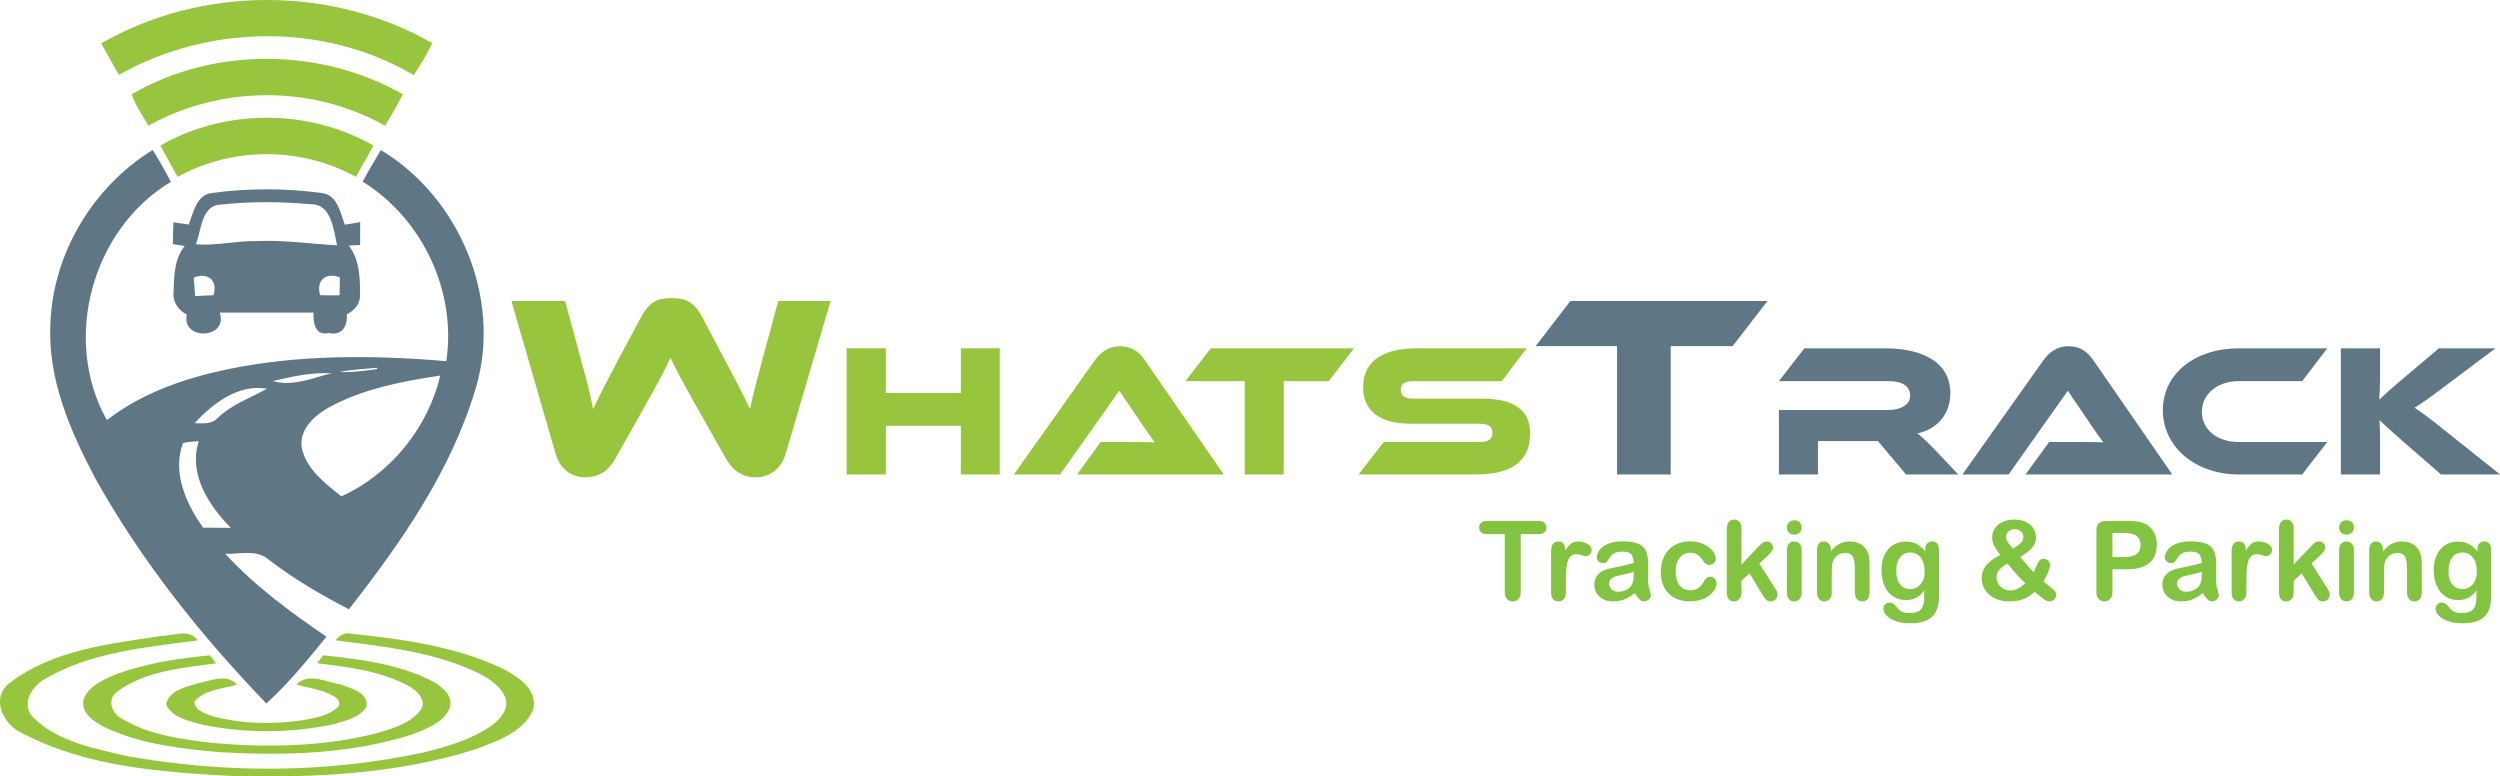 <?xml version="1.0" encoding="UTF-8"?>
<svg id="Layer_2" data-name="Layer 2" xmlns="http://www.w3.org/2000/svg" viewBox="0 0 5303.26 1647.06">
  <defs>
    <style>
      .cls-1 {
        fill: #5f7684;
      }

      .cls-2 {
        fill: #98c53e;
      }

      .cls-3 {
        fill: #82c341;
      }
    </style>
  </defs>
  <g id="Layer_1-2" data-name="Layer 1">
    <path class="cls-2" d="m214.69,91.93c213.28-122.47,488.89-122.53,702.3-.43-11.49,23.53-24.75,46.14-39.36,67.9-189.26-111.65-435.18-108.35-625.42-.55-12.59-22.31-25.3-44.49-37.52-66.92Z"/>
    <path class="cls-2" d="m279.34,199.97c174.11-101.2,400.95-99.25,575.49.24-12.04,22.49-24.81,44.67-37.77,66.67-153.39-86.84-348.83-86.23-502.46-.12-11.67-22.31-27.5-42.66-35.26-66.8Z"/>
    <path class="cls-2" d="m340.09,308.69c137.26-78.59,314.97-78.59,452.17.24-12.28,22.18-24.87,44.18-37.16,66.31-116.11-64.17-262.23-64.35-378.28,0-12.22-22.18-24.81-44.18-36.73-66.55Z"/>
    <path class="cls-2" d="m341.86,1349.12c25.61-.31,59.52-16.5,77.73,9.41-109.21,14.42-224.1,24.14-321.51,80.24-29.21,14.73-55.8,54.76-27.5,83.3,52.5,51.76,129.56,65.76,198.86,81.83,207.11,36.97,422.28,36.73,628.17-7.58,50.23-12.28,101.45-26.95,144.47-56.59,18.58-13.08,38.26-35.26,29.94-59.58-11.31-28.23-39.91-43.82-65.88-56.47-92.52-42.05-194.95-52.56-294.62-65.39,8.49-9.78,19.49-17.48,33.12-14.06,109.33,11.55,221.16,26.71,321.57,74.07,32.45,16.68,75.6,44.92,64.78,87.51-21.08,47.12-74.86,65.7-119.84,82.68-165.98,53.66-342.9,61.42-516.09,57.81-151.31-8.43-310.14-18.82-446.73-90.45-41.49-17.48-69.97-75.66-26.89-107.74,90.93-69.42,210.53-82.38,320.41-99Z"/>
    <path class="cls-2" d="m238.82,1433.39c65.76-26.03,136.46-36.48,206.5-43.27,4.34,5.62,8.8,11.31,13.2,16.99-71.68,9.78-149.91,15.83-210.04,60.13-22.12,15.22-11.79,46.14,9.17,56.77,58.3,35.75,128.46,44.06,195.07,52.25,116.05,9.84,234.85,7.88,348.15-21.33,32.88-10.02,69.73-20.17,91.48-48.77,14.48-21.27-9.41-42.17-26.77-51.64-59.28-31.47-127.36-39.72-193.05-47.61,4.4-5.62,8.86-11.24,13.32-16.87,77.25,8.37,156.81,17.97,227.21,52.92,21.02,11.12,48.34,29.76,41.56,57.38-12.41,32.33-48.83,45.1-78.41,56.9-132.25,42.84-273.9,46.2-411.53,38.32-82.81-7.58-168.18-17.11-244.02-53.53-21.82-11.31-51.33-30.98-42.9-59.65,10.14-25.67,37.52-38.26,61.05-49.01Z"/>
    <path class="cls-2" d="m419.72,1449.28c27.19-4.83,60.68-21.51,83.11,2.99-30.68,9.59-68.51,9.53-90.63,36.12,1.47,19.8,24.14,25.54,39.66,31.04,62.09,16.74,127.78,17.54,191.16,8.25,25.36-4.89,53.53-8.98,73.15-27.38,8.62-7.82.12-18.94-7.7-23.28-24.14-14.67-53.11-17.23-79.81-24.87,25.3-25.91,62.4-5.74,92.34-.49,22.37,8.01,61.78,16.87,56.41,48.03-16.38,24.32-47.91,30.19-74.31,37.52-90.26,18.52-184.62,18.46-274.88-.18-27.5-7.76-62.15-14.18-75.9-42.53,5.99-30.62,42.35-36.91,67.41-45.22Z"/>
    <path class="cls-1" d="m106.88,687.4c5.01-149.24,90.26-291.26,217.01-369.24,13.87,21.94,26.77,44.43,38.56,67.53-167.39,100.47-231.67,334.71-135.67,505.46,74.13-57.45,164.57-88.61,255.39-107.74,152.66-31.59,309.84-30.31,464.51-17.29,22.49-147.65-50.72-302.32-177.29-380.79,12.1-22.73,25.12-44.98,38.5-66.98,167.39,100.16,257.53,315.89,201.55,504.3-51.7,175.02-158.04,327.62-269.32,469.89-59.22-30.86-117.21-64.53-170.14-105.48-25.48-22.31-61.6-11-92.16-12.34,62.76,68.45,138.3,123.81,214.75,175.94-40.15,49.07-80.48,99-127.6,141.47-138.36-143.55-264.31-301.28-361.84-475.69-53.72-101.14-102.06-212.06-96.25-329.03Zm613.32,101.75c26.71,1.1,53.35-2.57,79.81-6.17l-.18-2.93c-26.58,2.69-53.41,3.61-79.63,9.11Zm-141.41,19.19c41.68,12.34,84.03-6.72,124.3-16.44-42.05-2.57-83.6,6.91-124.3,16.44Zm118.19,56.28c-30.49,17.17-63.25,47.06-56.83,85.68,9.9,45.47,49.62,74.98,83.85,102.61,104.62-47.3,183.34-144.9,210.1-256.3-81.28,12.41-164.39,27.93-237.11,68.02Zm-283.99,33.06c17.11.18,36.54,3.12,49.07-11.31,29.7-28.54,68.87-42.04,104.13-61.66-59.71-10.94-115.13,31.04-153.21,72.97Zm-24.87,42.17c-23.04,62.46,6.48,128.64,42.78,179.42,19.56.12,39.11.18,58.67.49-46.81-47.97-90.51-113.97-67.83-183.95-11.24.92-22.61,1.41-33.61,4.03Z"/>
    <path class="cls-1" d="m448.5,409.46c77.55-10.39,156.75-10.63,234.3,0,33.12,4.16,39.17,41.49,48.58,67.22,10.88-1.96,21.82-3.85,32.76-5.56,0,16.13-.06,32.33-.24,48.52-8.07.37-16.07.79-24.08,1.22,23.34,29.82,24.2,69.79,23.83,105.91.43,18.52-12.47,32.33-28.11,40.03,2.14,25.61-10.39,46.2-38.74,39.6-28.6,6.54-32.69-22.24-31.72-43.33h-198.92c18.94,56.65-82.01,60.07-69.85,4.16-17.6-8.92-30.07-26.22-28.17-46.57,1.04-33.92,1.1-71.38,23.77-98.94-8.43-1.34-16.81-2.63-25.24-3.91.31-15.4.61-30.8,1.1-46.2,10.82,1.41,21.69,2.99,32.51,4.71,10.02-25.12,15.83-62.15,48.22-66.86Zm20.23,24.44c-42.17,1.22-41.07,54.63-53.35,84.4,43.15,3.36,85.74-7.76,128.88-6.78,57.14-2.87,113.79,5.81,170.75,8.92-7.46-33.12-11.67-88.43-56.65-87.21-63.01-5.74-126.68-5.99-189.63.67Zm-57.63,154.98c.79,13.02,1.71,26.09,2.87,39.11,12.96-.49,25.97-1.04,38.99-1.71,9.53-31.47-12.22-49.68-41.86-37.4Zm267.98,37.28c13.75.49,27.56.55,41.31.24.37-12.65.55-25.36.55-38.01-29.64-11.49-51.09,6.29-41.86,37.77Z"/>
    <g>
      <path class="cls-3" d="m3263.01,1133.09h-37.11v121.97c0,7.03-1.57,12.24-4.7,15.63-3.13,3.4-7.18,5.1-12.14,5.1s-9.14-1.72-12.31-5.15c-3.17-3.44-4.75-8.63-4.75-15.58v-121.97h-37.11c-5.8,0-10.12-1.28-12.94-3.84-2.83-2.56-4.24-5.94-4.24-10.14s1.47-7.79,4.41-10.31c2.94-2.52,7.2-3.78,12.77-3.78h108.11c5.88,0,10.25,1.3,13.11,3.89,2.86,2.6,4.29,5.99,4.29,10.19s-1.45,7.58-4.35,10.14c-2.9,2.56-7.25,3.84-13.06,3.84Z"/>
      <path class="cls-3" d="m3321.67,1230.66v26.11c0,6.34-1.49,11.09-4.47,14.26-2.98,3.17-6.76,4.75-11.34,4.75s-8.21-1.6-11.11-4.81c-2.9-3.21-4.35-7.94-4.35-14.2v-87.04c0-14.05,5.08-21.07,15.23-21.07,5.19,0,8.93,1.64,11.22,4.92,2.29,3.28,3.55,8.13,3.78,14.54,3.74-6.41,7.58-11.26,11.51-14.54,3.93-3.28,9.18-4.92,15.75-4.92s12.94,1.64,19.13,4.92c6.18,3.28,9.28,7.64,9.28,13.06,0,3.82-1.32,6.97-3.95,9.45-2.63,2.48-5.48,3.72-8.53,3.72-1.14,0-3.91-.71-8.3-2.12-4.39-1.41-8.27-2.12-11.62-2.12-4.58,0-8.32,1.2-11.22,3.61-2.9,2.4-5.15,5.97-6.76,10.71-1.6,4.73-2.71,10.36-3.32,16.89-.61,6.53-.92,14.49-.92,23.88Z"/>
      <path class="cls-3" d="m3467.71,1258.15c-7.56,5.88-14.87,10.29-21.93,13.23-7.06,2.94-14.99,4.41-23.76,4.41-8.02,0-15.06-1.59-21.13-4.75-6.07-3.17-10.75-7.46-14.03-12.88-3.28-5.42-4.92-11.3-4.92-17.64,0-8.55,2.71-15.84,8.13-21.87,5.42-6.03,12.86-10.08,22.33-12.14,1.98-.46,6.91-1.49,14.77-3.09,7.86-1.6,14.6-3.07,20.21-4.41,5.61-1.33,11.7-2.96,18.27-4.87-.38-8.25-2.04-14.3-4.98-18.15-2.94-3.85-9.03-5.78-18.27-5.78-7.94,0-13.92,1.11-17.92,3.32-4.01,2.22-7.44,5.54-10.31,9.96-2.86,4.43-4.89,7.35-6.07,8.76-1.18,1.41-3.72,2.12-7.62,2.12-3.51,0-6.55-1.13-9.1-3.38-2.56-2.25-3.84-5.13-3.84-8.65,0-5.5,1.95-10.84,5.84-16.03,3.89-5.19,9.96-9.47,18.21-12.83,8.25-3.36,18.51-5.04,30.81-5.04,13.74,0,24.55,1.62,32.41,4.87,7.86,3.25,13.42,8.38,16.66,15.4,3.24,7.03,4.87,16.34,4.87,27.94,0,7.33-.02,13.55-.06,18.67-.04,5.12-.1,10.8-.17,17.06,0,5.88.97,12.01,2.92,18.38,1.95,6.38,2.92,10.48,2.92,12.31,0,3.21-1.51,6.13-4.52,8.76-3.02,2.63-6.43,3.95-10.25,3.95-3.21,0-6.38-1.51-9.5-4.52-3.13-3.02-6.45-7.39-9.96-13.11Zm-2.06-45.24c-4.58,1.68-11.24,3.46-19.98,5.33-8.74,1.87-14.79,3.25-18.15,4.12-3.36.88-6.57,2.6-9.62,5.15-3.05,2.56-4.58,6.13-4.58,10.71s1.79,8.76,5.38,12.08c3.59,3.32,8.28,4.98,14.09,4.98,6.18,0,11.89-1.35,17.12-4.07,5.23-2.71,9.07-6.2,11.51-10.48,2.82-4.73,4.24-12.52,4.24-23.36v-4.47Z"/>
      <path class="cls-3" d="m3641.36,1237.08c0,3.89-1.17,8.06-3.49,12.48-2.33,4.43-5.88,8.65-10.65,12.65-4.77,4.01-10.79,7.23-18.04,9.68-7.25,2.44-15.42,3.67-24.51,3.67-19.32,0-34.4-5.63-45.24-16.89-10.84-11.26-16.26-26.36-16.26-45.29,0-12.83,2.48-24.16,7.44-34.01,4.96-9.85,12.14-17.46,21.53-22.85,9.39-5.38,20.61-8.07,33.67-8.07,8.09,0,15.52,1.19,22.27,3.55,6.76,2.37,12.48,5.42,17.18,9.16,4.7,3.74,8.28,7.73,10.77,11.97,2.48,4.24,3.72,8.19,3.72,11.85s-1.39,6.91-4.18,9.51c-2.79,2.6-6.17,3.89-10.14,3.89-2.6,0-4.75-.67-6.47-2-1.72-1.33-3.65-3.49-5.78-6.47-3.82-5.8-7.81-10.15-11.97-13.06-4.16-2.9-9.45-4.35-15.86-4.35-9.24,0-16.68,3.61-22.33,10.82-5.65,7.21-8.48,17.08-8.48,29.6,0,5.88.73,11.28,2.18,16.21,1.45,4.92,3.55,9.12,6.3,12.6,2.75,3.48,6.07,6.11,9.96,7.9,3.89,1.79,8.17,2.69,12.83,2.69,6.26,0,11.62-1.45,16.09-4.35,4.47-2.9,8.42-7.33,11.85-13.28,1.91-3.51,3.97-6.26,6.18-8.25,2.21-1.98,4.92-2.98,8.13-2.98,3.82,0,6.99,1.45,9.51,4.35,2.52,2.9,3.78,5.99,3.78,9.28Z"/>
      <path class="cls-3" d="m3738.73,1261.47l-27.6-45.35-16.95,16.03v24.85c0,6.03-1.59,10.67-4.75,13.91-3.17,3.24-6.81,4.87-10.94,4.87-4.81,0-8.59-1.6-11.34-4.81-2.75-3.21-4.12-7.94-4.12-14.2v-133.31c0-6.95,1.33-12.23,4.01-15.86,2.67-3.62,6.49-5.44,11.45-5.44s8.63,1.64,11.45,4.92c2.82,3.28,4.24,8.13,4.24,14.54v75.81l35.16-36.88c4.35-4.58,7.67-7.71,9.96-9.39,2.29-1.68,5.08-2.52,8.36-2.52,3.89,0,7.14,1.24,9.73,3.72,2.59,2.48,3.89,5.59,3.89,9.33,0,4.58-4.24,10.69-12.71,18.32l-16.61,15.23,32.07,50.39c2.37,3.74,4.07,6.59,5.1,8.53,1.03,1.95,1.55,3.8,1.55,5.55,0,4.96-1.36,8.88-4.07,11.74-2.71,2.86-6.28,4.29-10.71,4.29-3.82,0-6.76-1.03-8.82-3.09s-4.85-5.8-8.36-11.22Z"/>
      <path class="cls-3" d="m3806.44,1134.12c-4.35,0-8.07-1.33-11.17-4.01-3.09-2.67-4.64-6.45-4.64-11.34,0-4.43,1.58-8.07,4.75-10.94,3.17-2.86,6.85-4.29,11.05-4.29s7.63,1.3,10.76,3.89c3.13,2.6,4.7,6.38,4.7,11.34s-1.53,8.57-4.58,11.28c-3.05,2.71-6.68,4.07-10.88,4.07Zm15.46,32.3v90.36c0,6.26-1.49,10.99-4.47,14.2s-6.76,4.81-11.34,4.81-8.3-1.64-11.17-4.92-4.29-7.98-4.29-14.09v-89.44c0-6.18,1.43-10.84,4.29-13.97,2.86-3.13,6.58-4.7,11.17-4.7s8.36,1.57,11.34,4.7c2.98,3.13,4.47,7.48,4.47,13.06Z"/>
      <path class="cls-3" d="m3883.77,1165.96v3.78c5.5-7.25,11.51-12.58,18.04-15.98,6.53-3.4,14.03-5.1,22.5-5.1s15.61,1.79,22.1,5.38c6.49,3.59,11.34,8.67,14.54,15.23,2.06,3.82,3.4,7.94,4.01,12.37.61,4.43.92,10.08.92,16.95v58.18c0,6.26-1.43,10.99-4.29,14.2s-6.58,4.81-11.17,4.81-8.44-1.64-11.34-4.92c-2.9-3.28-4.35-7.98-4.35-14.09v-52.11c0-10.31-1.43-18.19-4.29-23.65-2.86-5.46-8.57-8.19-17.12-8.19-5.57,0-10.65,1.66-15.23,4.98s-7.94,7.88-10.08,13.69c-1.53,4.66-2.29,13.36-2.29,26.11v39.17c0,6.34-1.47,11.09-4.41,14.26-2.94,3.17-6.74,4.75-11.39,4.75s-8.21-1.64-11.11-4.92c-2.9-3.28-4.35-7.98-4.35-14.09v-90.36c0-5.96,1.3-10.4,3.89-13.34,2.59-2.94,6.15-4.41,10.65-4.41,2.75,0,5.23.65,7.44,1.95,2.21,1.3,3.99,3.25,5.33,5.84,1.33,2.6,2,5.77,2,9.51Z"/>
      <path class="cls-3" d="m4113.19,1171.57v90.82c0,10.38-1.11,19.31-3.32,26.8-2.22,7.48-5.77,13.67-10.65,18.55-4.89,4.89-11.28,8.51-19.18,10.88-7.9,2.37-17.73,3.55-29.49,3.55-10.77,0-20.39-1.51-28.86-4.52-8.47-3.02-15-6.91-19.58-11.68-4.58-4.77-6.87-9.68-6.87-14.72,0-3.82,1.3-6.93,3.89-9.33,2.59-2.41,5.73-3.61,9.39-3.61,4.58,0,8.59,2.02,12.02,6.07,1.68,2.06,3.42,4.14,5.21,6.24,1.79,2.1,3.78,3.89,5.96,5.38,2.18,1.49,4.79,2.59,7.85,3.32,3.05.73,6.57,1.09,10.54,1.09,8.09,0,14.37-1.13,18.84-3.38,4.47-2.25,7.6-5.4,9.39-9.45,1.79-4.05,2.84-8.38,3.15-13,.3-4.62.53-12.04.69-22.27-4.81,6.72-10.36,11.84-16.66,15.35-6.3,3.51-13.8,5.27-22.5,5.27-10.46,0-19.6-2.67-27.43-8.02-7.83-5.34-13.84-12.83-18.04-22.45-4.2-9.62-6.3-20.73-6.3-33.33,0-9.39,1.28-17.87,3.84-25.42,2.56-7.56,6.2-13.93,10.94-19.13,4.73-5.19,10.19-9.1,16.38-11.74,6.18-2.63,12.98-3.95,20.38-3.95,8.86,0,16.53,1.7,23.02,5.1,6.49,3.4,12.52,8.72,18.09,15.98v-4.24c0-5.42,1.33-9.62,4.01-12.6,2.67-2.98,6.11-4.47,10.31-4.47,6.03,0,10.04,1.97,12.02,5.9,1.99,3.93,2.98,9.6,2.98,17.01Zm-90.59,39.63c0,12.67,2.77,22.26,8.3,28.75,5.53,6.49,12.69,9.73,21.47,9.73,5.19,0,10.1-1.39,14.72-4.18,4.62-2.79,8.38-6.99,11.28-12.6,2.9-5.61,4.35-12.43,4.35-20.44,0-12.75-2.81-22.68-8.42-29.78-5.61-7.1-13-10.65-22.16-10.65s-16.09,3.4-21.47,10.19c-5.38,6.8-8.07,16.45-8.07,28.97Z"/>
      <path class="cls-3" d="m4225.94,1140.65c0-7.1,1.85-13.57,5.55-19.41,3.7-5.84,9.14-10.48,16.32-13.91,7.18-3.44,15.61-5.15,25.31-5.15s17.94,1.79,24.97,5.38c7.02,3.59,12.27,8.29,15.75,14.09,3.47,5.8,5.21,11.84,5.21,18.09,0,8.55-2.83,16-8.47,22.33-5.65,6.34-13.97,12.79-24.97,19.35,3.82,4.51,7.37,8.74,10.65,12.71,3.28,3.97,6.45,7.67,9.51,11.11,3.05,3.44,5.84,6.38,8.36,8.82,1.15-2.14,2.92-6.14,5.33-12.02,2.41-5.88,4.66-10.12,6.76-12.71,2.1-2.59,5.06-3.89,8.88-3.89,3.59,0,6.76,1.28,9.5,3.84,2.75,2.56,4.12,5.67,4.12,9.33,0,3.36-1.18,8.11-3.55,14.26-2.37,6.15-5.8,12.96-10.31,20.44,2.82,2.44,7.31,6.15,13.46,11.11,6.15,4.96,9.92,8.34,11.34,10.14,1.41,1.79,2.12,4.18,2.12,7.16,0,3.97-1.43,7.31-4.29,10.02-2.86,2.71-6.05,4.07-9.56,4.07s-7.06-1.15-10.42-3.44c-3.36-2.29-10.5-7.9-21.42-16.83-4.96,4.66-10.1,8.48-15.4,11.45-5.31,2.98-10.99,5.19-17.06,6.64-6.07,1.45-12.85,2.18-20.33,2.18-9.54,0-18.11-1.39-25.71-4.18-7.6-2.79-13.91-6.55-18.95-11.28-5.04-4.73-8.78-9.98-11.22-15.75-2.44-5.76-3.67-11.62-3.67-17.58s.92-10.97,2.75-15.75c1.83-4.77,4.41-9.08,7.73-12.94,3.32-3.85,7.4-7.52,12.25-10.99,4.85-3.47,10.48-6.85,16.89-10.14-5.73-7.18-10.06-13.57-13-19.18-2.94-5.61-4.41-11.4-4.41-17.35Zm32.41,54.86c-7.79,4.51-13.61,9.01-17.46,13.51-3.86,4.51-5.78,9.85-5.78,16.03,0,3.51.71,6.87,2.12,10.08,1.41,3.21,3.47,6.18,6.18,8.93,2.71,2.75,5.86,4.85,9.45,6.3,3.59,1.45,7.37,2.18,11.34,2.18s7.67-.61,11.34-1.83c3.67-1.22,7.14-2.96,10.42-5.21,3.28-2.25,6.68-5.06,10.19-8.42-6.8-6.26-12.9-12.46-18.32-18.61-5.42-6.15-11.91-13.8-19.47-22.96Zm11.68-31.38c7.79-4.96,13.42-9.14,16.89-12.54,3.47-3.4,5.21-7.5,5.21-12.31s-1.74-8.7-5.21-11.91c-3.48-3.21-7.84-4.81-13.11-4.81s-9.68,1.64-13.23,4.92c-3.55,3.28-5.33,7.14-5.33,11.57,0,2.29.67,4.75,2,7.39,1.33,2.63,3,5.25,4.98,7.84,1.98,2.6,4.58,5.88,7.79,9.85Z"/>
      <path class="cls-3" d="m4512.3,1207.53h-31.15v47.53c0,6.8-1.6,11.95-4.81,15.46-3.21,3.51-7.25,5.27-12.14,5.27s-9.24-1.74-12.37-5.21c-3.13-3.47-4.7-8.57-4.7-15.29v-129.41c0-7.48,1.72-12.83,5.15-16.03s8.89-4.81,16.38-4.81h43.63c12.9,0,22.83.99,29.78,2.98,6.87,1.91,12.81,5.08,17.81,9.51,5,4.43,8.8,9.85,11.39,16.26,2.59,6.41,3.89,13.63,3.89,21.65,0,17.1-5.27,30.06-15.8,38.88-10.54,8.82-26.23,13.23-47.07,13.23Zm-8.25-76.96h-22.91v51.31h22.91c8.02,0,14.72-.84,20.1-2.52,5.38-1.68,9.49-4.43,12.31-8.25,2.82-3.82,4.24-8.82,4.24-15,0-7.4-2.18-13.44-6.53-18.09-4.89-4.96-14.93-7.44-30.12-7.44Z"/>
      <path class="cls-3" d="m4672.66,1258.15c-7.56,5.88-14.87,10.29-21.93,13.23-7.06,2.94-14.99,4.41-23.76,4.41-8.02,0-15.06-1.59-21.13-4.75-6.07-3.17-10.75-7.46-14.03-12.88-3.28-5.42-4.92-11.3-4.92-17.64,0-8.55,2.71-15.84,8.13-21.87,5.42-6.03,12.86-10.08,22.33-12.14,1.98-.46,6.91-1.49,14.77-3.09,7.86-1.6,14.6-3.07,20.21-4.41,5.61-1.33,11.7-2.96,18.27-4.87-.38-8.25-2.04-14.3-4.98-18.15-2.94-3.85-9.03-5.78-18.27-5.78-7.94,0-13.92,1.11-17.92,3.32-4.01,2.22-7.44,5.54-10.31,9.96-2.86,4.43-4.89,7.35-6.07,8.76-1.18,1.41-3.72,2.12-7.62,2.12-3.51,0-6.55-1.13-9.1-3.38-2.56-2.25-3.84-5.13-3.84-8.65,0-5.5,1.95-10.84,5.84-16.03,3.89-5.19,9.96-9.47,18.21-12.83,8.25-3.36,18.51-5.04,30.81-5.04,13.74,0,24.55,1.62,32.41,4.87,7.86,3.25,13.42,8.38,16.66,15.4,3.24,7.03,4.87,16.34,4.87,27.94,0,7.33-.02,13.55-.06,18.67-.04,5.12-.1,10.8-.17,17.06,0,5.88.97,12.01,2.92,18.38,1.95,6.38,2.92,10.48,2.92,12.31,0,3.21-1.51,6.13-4.52,8.76-3.02,2.63-6.43,3.95-10.25,3.95-3.21,0-6.38-1.51-9.5-4.52-3.13-3.02-6.45-7.39-9.96-13.11Zm-2.06-45.24c-4.58,1.68-11.24,3.46-19.98,5.33-8.74,1.87-14.79,3.25-18.15,4.12-3.36.88-6.57,2.6-9.62,5.15-3.05,2.56-4.58,6.13-4.58,10.71s1.79,8.76,5.38,12.08c3.59,3.32,8.28,4.98,14.09,4.98,6.18,0,11.89-1.35,17.12-4.07,5.23-2.71,9.07-6.2,11.51-10.48,2.82-4.73,4.24-12.52,4.24-23.36v-4.47Z"/>
      <path class="cls-3" d="m4765.23,1230.66v26.11c0,6.34-1.49,11.09-4.47,14.26-2.98,3.17-6.76,4.75-11.34,4.75s-8.21-1.6-11.11-4.81c-2.9-3.21-4.35-7.94-4.35-14.2v-87.04c0-14.05,5.08-21.07,15.23-21.07,5.19,0,8.93,1.64,11.22,4.92,2.29,3.28,3.55,8.13,3.78,14.54,3.74-6.41,7.58-11.26,11.51-14.54,3.93-3.28,9.18-4.92,15.75-4.92s12.94,1.64,19.13,4.92c6.18,3.28,9.28,7.64,9.28,13.06,0,3.82-1.32,6.97-3.95,9.45-2.63,2.48-5.48,3.72-8.53,3.72-1.14,0-3.91-.71-8.3-2.12-4.39-1.41-8.27-2.12-11.62-2.12-4.58,0-8.32,1.2-11.22,3.61-2.9,2.4-5.15,5.97-6.76,10.71-1.6,4.73-2.71,10.36-3.32,16.89-.61,6.53-.92,14.49-.92,23.88Z"/>
      <path class="cls-3" d="m4910.13,1261.47l-27.6-45.35-16.95,16.03v24.85c0,6.03-1.59,10.67-4.75,13.91-3.17,3.24-6.81,4.87-10.94,4.87-4.81,0-8.59-1.6-11.34-4.81-2.75-3.21-4.12-7.94-4.12-14.2v-133.31c0-6.95,1.33-12.23,4.01-15.86,2.67-3.62,6.49-5.44,11.45-5.44s8.63,1.64,11.45,4.92c2.82,3.28,4.24,8.13,4.24,14.54v75.81l35.16-36.88c4.35-4.58,7.67-7.71,9.96-9.39,2.29-1.68,5.08-2.52,8.36-2.52,3.89,0,7.14,1.24,9.73,3.72,2.59,2.48,3.89,5.59,3.89,9.33,0,4.58-4.24,10.69-12.71,18.32l-16.61,15.23,32.07,50.39c2.37,3.74,4.07,6.59,5.1,8.53,1.03,1.95,1.55,3.8,1.55,5.55,0,4.96-1.36,8.88-4.07,11.74-2.71,2.86-6.28,4.29-10.71,4.29-3.82,0-6.76-1.03-8.82-3.09s-4.85-5.8-8.36-11.22Z"/>
      <path class="cls-3" d="m4977.84,1134.12c-4.35,0-8.07-1.33-11.17-4.01-3.09-2.67-4.64-6.45-4.64-11.34,0-4.43,1.58-8.07,4.75-10.94,3.17-2.86,6.85-4.29,11.05-4.29s7.63,1.3,10.76,3.89c3.13,2.6,4.7,6.38,4.7,11.34s-1.53,8.57-4.58,11.28c-3.05,2.71-6.68,4.07-10.88,4.07Zm15.46,32.3v90.36c0,6.26-1.49,10.99-4.47,14.2s-6.76,4.81-11.34,4.81-8.3-1.64-11.17-4.92-4.29-7.98-4.29-14.09v-89.44c0-6.18,1.43-10.84,4.29-13.97,2.86-3.13,6.58-4.7,11.17-4.7s8.36,1.57,11.34,4.7c2.98,3.13,4.47,7.48,4.47,13.06Z"/>
      <path class="cls-3" d="m5055.17,1165.96v3.78c5.5-7.25,11.51-12.58,18.04-15.98,6.53-3.4,14.03-5.1,22.5-5.1s15.61,1.79,22.1,5.38c6.49,3.59,11.34,8.67,14.54,15.23,2.06,3.82,3.4,7.94,4.01,12.37.61,4.43.92,10.08.92,16.95v58.18c0,6.26-1.43,10.99-4.29,14.2s-6.58,4.81-11.17,4.81-8.44-1.64-11.34-4.92c-2.9-3.28-4.35-7.98-4.35-14.09v-52.11c0-10.31-1.43-18.19-4.29-23.65-2.86-5.46-8.57-8.19-17.12-8.19-5.57,0-10.65,1.66-15.23,4.98s-7.94,7.88-10.08,13.69c-1.53,4.66-2.29,13.36-2.29,26.11v39.17c0,6.34-1.47,11.09-4.41,14.26-2.94,3.17-6.74,4.75-11.39,4.75s-8.21-1.64-11.11-4.92c-2.9-3.28-4.35-7.98-4.35-14.09v-90.36c0-5.96,1.3-10.4,3.89-13.34,2.59-2.94,6.15-4.41,10.65-4.41,2.75,0,5.23.65,7.44,1.95,2.21,1.3,3.99,3.25,5.33,5.84,1.33,2.6,2,5.77,2,9.51Z"/>
      <path class="cls-3" d="m5284.59,1171.57v90.82c0,10.38-1.11,19.31-3.32,26.8-2.22,7.48-5.77,13.67-10.65,18.55-4.89,4.89-11.28,8.51-19.18,10.88-7.9,2.37-17.73,3.55-29.49,3.55-10.77,0-20.39-1.51-28.86-4.52-8.47-3.02-15-6.91-19.58-11.68-4.58-4.77-6.87-9.68-6.87-14.72,0-3.82,1.3-6.93,3.89-9.33,2.59-2.41,5.73-3.61,9.39-3.61,4.58,0,8.59,2.02,12.02,6.07,1.68,2.06,3.42,4.14,5.21,6.24,1.79,2.1,3.78,3.89,5.96,5.38,2.18,1.49,4.79,2.59,7.85,3.32,3.05.73,6.57,1.09,10.54,1.09,8.09,0,14.37-1.13,18.84-3.38,4.47-2.25,7.6-5.4,9.39-9.45,1.79-4.05,2.84-8.38,3.15-13,.3-4.62.53-12.04.69-22.27-4.81,6.72-10.36,11.84-16.66,15.35-6.3,3.51-13.8,5.27-22.5,5.27-10.46,0-19.6-2.67-27.43-8.02-7.83-5.34-13.84-12.83-18.04-22.45-4.2-9.62-6.3-20.73-6.3-33.33,0-9.39,1.28-17.87,3.84-25.42,2.56-7.56,6.2-13.93,10.94-19.13,4.73-5.19,10.19-9.1,16.38-11.74,6.18-2.63,12.98-3.95,20.38-3.95,8.86,0,16.53,1.7,23.02,5.1,6.49,3.4,12.52,8.72,18.09,15.98v-4.24c0-5.42,1.33-9.62,4.01-12.6,2.67-2.98,6.11-4.47,10.31-4.47,6.03,0,10.04,1.97,12.02,5.9,1.99,3.93,2.98,9.6,2.98,17.01Zm-90.59,39.63c0,12.67,2.77,22.26,8.3,28.75,5.53,6.49,12.69,9.73,21.47,9.73,5.19,0,10.1-1.39,14.72-4.18,4.62-2.79,8.38-6.99,11.28-12.6,2.9-5.61,4.35-12.43,4.35-20.44,0-12.75-2.81-22.68-8.42-29.78-5.61-7.1-13-10.65-22.16-10.65s-16.09,3.4-21.47,10.19c-5.38,6.8-8.07,16.45-8.07,28.97Z"/>
    </g>
    <g>
      <path class="cls-2" d="m1481.47,869.52c-31.9-56.65-46.75-84.15-59.4-110.55-11.55,26.4-26.4,53.35-58.3,110l-58.85,104.5c-13.2,23.65-33,39.05-62.7,39.05s-53.9-16.5-63.8-50.6l-93.5-323.4h113.85l34.65,128.15c11.55,41.25,19.25,71.5,24.75,101.2,12.1-25.85,26.4-53.9,51.7-101.75l49.5-92.4c19.25-36.3,37.95-41.25,64.9-41.25s46.75,4.95,66,41.25l48.95,92.95c27.5,50.6,40.15,76.45,51.7,101.2,6.05-29.15,14.3-60.5,25.3-101.2l34.65-128.15h111.1l-95.15,323.4c-9.9,34.1-35.2,50.6-63.8,50.6s-48.95-14.85-62.7-39.05l-58.85-103.95Z"/>
      <path class="cls-2" d="m2120.76,1006.47h-82.4v-103.2h-159.2v103.2h-83.2v-267.6h83.2v94.8h159.2v-94.8h82.4v267.6Z"/>
      <path class="cls-2" d="m2284.76,1006.47l50-68.8h67.2c16,0,34.8,0,47.6.8-7.2-9.6-18.4-26-27.2-38.8l-48-70.8-125.6,177.6h-98l171.6-242c11.2-15.6,27.6-30,53.6-30s41.2,13.2,52.8,30l167.2,242h-311.2Z"/>
      <path class="cls-2" d="m2872.36,738.87l-53.6,69.6h-95.6v198h-82.8v-198h-125.6l53.6-69.6h304Z"/>
      <path class="cls-2" d="m3145.56,845.67c65.2,0,100.4,24.4,100.4,73.2,0,54.8-33.2,87.6-114.8,87.6h-249.2l53.2-68.8h202.4c19.6,0,28.4-5.6,28.4-19.6s-8.8-19.2-28.4-19.2h-145.6c-68.8,0-100.4-30.8-100.4-76.8,0-50.4,33.6-83.2,114.8-83.2h232.4l-53.2,69.6h-185.6c-19.2,0-28.4,4.8-28.4,18.4s9.2,18.8,28.4,18.8h145.6Z"/>
      <path class="cls-1" d="m3749.27,638.52l-73.7,95.7h-131.45v272.25h-113.85v-272.25h-172.7l73.7-95.7h418Z"/>
      <path class="cls-1" d="m4154.06,1006.47h-110.8l-59.6-70.8h-127.2v70.8h-82.8v-136.8h232.8c25.6,0,45.6-11.6,45.6-30,0-20.8-17.2-31.2-45.6-31.2h-232.8l54-69.6h172c60.8,0,137.6,19.2,137.6,95.6,0,41.6-26,76-70,84.8,9.2,6.8,19.2,16.4,37.6,35.2l49.2,52Z"/>
      <path class="cls-1" d="m4296.86,1006.47l50-68.8h67.2c16,0,34.8,0,47.6.8-7.2-9.6-18.4-26-27.2-38.8l-48-70.8-125.6,177.6h-98l171.6-242c11.2-15.6,27.6-30,53.6-30s41.2,13.2,52.8,30l167.2,242h-311.2Z"/>
      <path class="cls-1" d="m4936.86,937.67l-53.2,68.8h-134.4c-92.8,0-161.2-58.8-161.2-136.4s68.4-131.2,161.2-131.2h187.6l-53.2,69.6h-134.4c-44.8,0-78.4,26.8-78.4,65.2s33.2,64,78.4,64h187.6Z"/>
      <path class="cls-1" d="m5303.26,1006.47h-125.2l-80.8-70.4c-27.6-24-40.4-35.6-49.6-44.8.4,12.4,1.2,25.6,1.2,38.4v76.8h-83.2v-267.6h83.2v62c0,16.4-.8,32.8-1.6,46.8,10.4-9.6,24.8-23.2,49.2-43.6l77.2-65.2h120l-102.4,76.8c-35.6,26.8-52,38.8-69.2,49.2,15.2,10.4,36,25.2,70.4,53.2l110.8,88.4Z"/>
    </g>
  </g>
</svg>